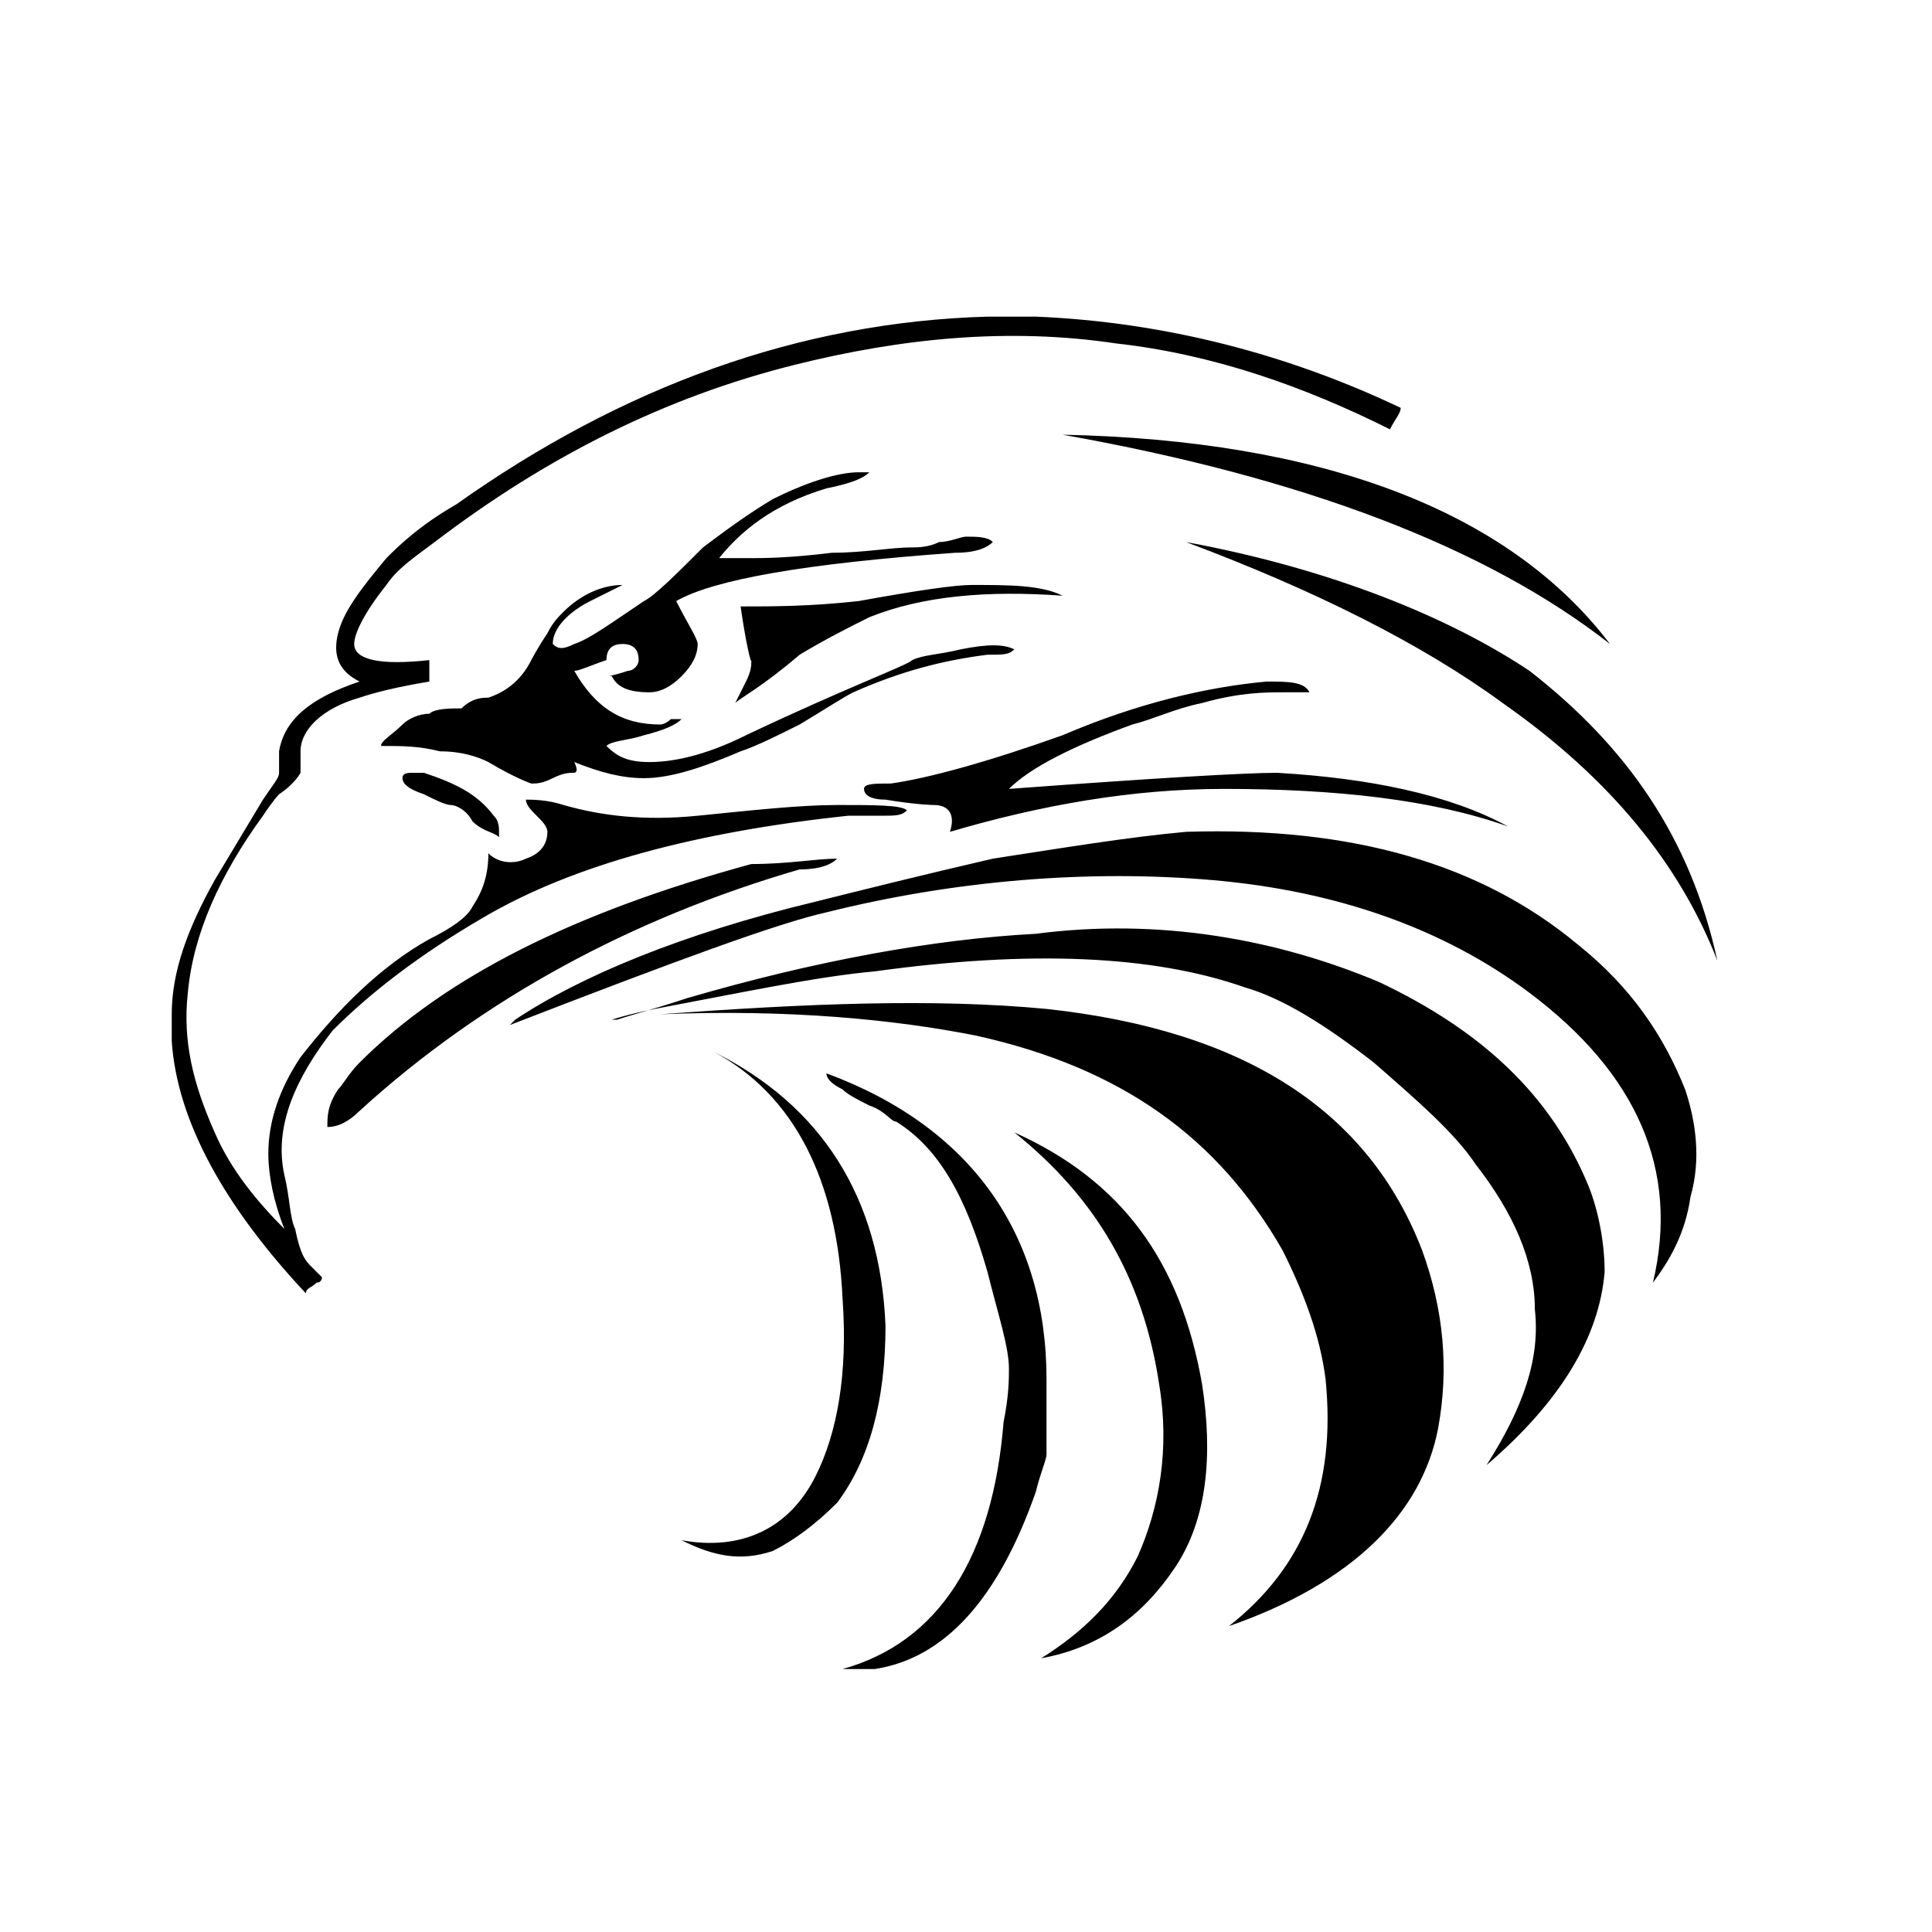 <?xml version="1.0" encoding="utf-8"?>
<!-- Generator: Adobe Illustrator 21.1.0, SVG Export Plug-In . SVG Version: 6.00 Build 0)  -->
<svg version="1.1" id="Layer_1" xmlns="http://www.w3.org/2000/svg" xmlns:xlink="http://www.w3.org/1999/xlink" x="0px" y="0px"
	 viewBox="0 0 36 36" style="enable-background:new 0 0 36 36;" xml:space="preserve">
<g>
	<path d="M5.8,23.6C5.9,23.7,6,23.8,6,23.8c0,0,0,0.1-0.1,0.1C5.8,24,5.7,24,5.7,24.1c-1.5-1.6-2.4-3.2-2.5-4.7v-0.5
		c0-0.8,0.3-1.6,0.8-2.5c0.3-0.5,0.6-1,0.9-1.5c0.2-0.3,0.3-0.4,0.3-0.5c0,0,0-0.1,0-0.2c0-0.1,0-0.2,0-0.2c0.1-0.6,0.6-1,1.5-1.3
		c-0.4-0.2-0.5-0.5-0.4-0.9c0.1-0.4,0.4-0.8,0.9-1.4c0.2-0.2,0.6-0.6,1.3-1c3.1-2.2,6.4-3.4,9.9-3.5h0.9c2.4,0.1,4.7,0.7,6.8,1.7
		c0,0.1-0.1,0.2-0.2,0.4c-1.6-0.8-3.3-1.4-5.1-1.6c-2-0.3-4-0.1-6,0.4c-2.4,0.6-4.6,1.7-6.7,3.3c-0.4,0.3-0.7,0.5-0.9,0.8
		c-0.4,0.5-0.6,0.9-0.6,1.1c0,0.3,0.5,0.4,1.4,0.3c0,0.2,0,0.3,0,0.4c-0.6,0.1-1,0.2-1.3,0.3c-0.7,0.2-1.1,0.6-1.1,1
		c0,0.1,0,0.1,0,0.2c0,0.1,0,0.2,0,0.2c0,0-0.1,0.2-0.4,0.4c0,0-0.1,0.1-0.3,0.4c-0.8,1.1-1.3,2.2-1.4,3.3c-0.1,0.9,0.1,1.7,0.5,2.6
		c0.3,0.7,0.8,1.3,1.3,1.8c-0.2-0.5-0.3-1-0.3-1.4c0-0.6,0.2-1.2,0.6-1.8c0.7-0.9,1.5-1.7,2.4-2.2c0.4-0.2,0.7-0.4,0.8-0.6
		c0.2-0.3,0.3-0.6,0.3-1c0.2,0.2,0.5,0.2,0.7,0.1c0.3-0.1,0.4-0.3,0.4-0.5c0-0.1-0.1-0.2-0.2-0.3c-0.1-0.1-0.2-0.2-0.2-0.3
		c0.1,0,0.4,0,0.7,0.1c0.7,0.2,1.5,0.3,2.5,0.2c1-0.1,1.9-0.2,2.6-0.2c0.7,0,1.2,0,1.3,0.1c-0.1,0.1-0.2,0.1-0.5,0.1
		c-0.1,0-0.2,0-0.3,0s-0.2,0-0.3,0c-2.8,0.3-5.1,0.9-6.8,1.9c-1.2,0.7-2.1,1.4-2.8,2.1c-0.7,0.9-1.1,1.8-0.9,2.7
		c0.1,0.4,0.1,0.8,0.2,1C5.6,23.4,5.7,23.5,5.8,23.6z M15.6,16c-0.1,0.1-0.3,0.2-0.7,0.2c-3.1,0.9-5.9,2.4-8.2,4.5
		c-0.2,0.2-0.4,0.3-0.6,0.3c0-0.2,0-0.4,0.2-0.7c0.1-0.1,0.2-0.3,0.4-0.5c1.6-1.6,4-2.8,7.3-3.7C14.7,16.1,15.2,16,15.6,16z
		 M10.7,14.4c-0.1,0-0.2,0-0.4,0.1s-0.3,0.1-0.4,0.1c0,0-0.3-0.1-0.8-0.4c-0.2-0.1-0.5-0.2-0.9-0.2c-0.4-0.1-0.7-0.1-1.1-0.1
		c0-0.1,0.2-0.2,0.4-0.4c0.1-0.1,0.3-0.2,0.5-0.2c0.1-0.1,0.4-0.1,0.6-0.1C8.8,13,9,13,9.1,13c0.3-0.1,0.6-0.3,0.8-0.7
		c0,0,0.1-0.2,0.3-0.5c0.1-0.2,0.2-0.3,0.3-0.4c0.3-0.3,0.7-0.5,1.1-0.5c0,0-0.2,0.1-0.6,0.3c-0.4,0.2-0.7,0.5-0.7,0.8
		c0.1,0.1,0.2,0.1,0.4,0c0.3-0.1,0.7-0.4,1.3-0.8c0.2-0.1,0.6-0.5,1.1-1c0.4-0.3,0.8-0.6,1.3-0.9C15,9,15.6,8.8,16,8.8
		c0.1,0,0.2,0,0.2,0c-0.1,0.1-0.3,0.2-0.8,0.3c-1,0.3-1.6,0.8-2,1.3c0.1,0,0.2,0,0.6,0c0.2,0,0.7,0,1.5-0.1c0.6,0,1.1-0.1,1.5-0.1
		c0.1,0,0.3,0,0.5-0.1c0.2,0,0.4-0.1,0.5-0.1c0.2,0,0.4,0,0.5,0.1c-0.1,0.1-0.3,0.2-0.7,0.2c-2.8,0.2-4.5,0.5-5.2,0.9
		c0.2,0.4,0.4,0.7,0.4,0.8c0,0.2-0.1,0.4-0.3,0.6c-0.2,0.2-0.4,0.3-0.6,0.3c-0.4,0-0.6-0.1-0.7-0.3c-0.1,0,0,0,0.3-0.1
		c0.1,0,0.2-0.1,0.2-0.2c0-0.2-0.1-0.3-0.3-0.3s-0.3,0.1-0.3,0.3c-0.3,0.1-0.5,0.2-0.6,0.2c0.4,0.7,0.9,1,1.6,1c0,0,0.1,0,0.2-0.1
		c0.1,0,0.1,0,0.2,0c-0.1,0.1-0.3,0.2-0.7,0.3c-0.3,0.1-0.6,0.1-0.7,0.2c0.2,0.2,0.4,0.3,0.8,0.3c0.4,0,1-0.1,1.8-0.5
		c1.9-0.9,3-1.3,3.1-1.4c0.2-0.1,0.5-0.1,0.9-0.2c0.5-0.1,0.8-0.1,1,0c-0.1,0.1-0.2,0.1-0.5,0.1c-0.8,0.1-1.6,0.3-2.5,0.7
		c-0.2,0.1-0.5,0.3-1,0.6c-0.4,0.2-0.8,0.4-1.1,0.5c-0.7,0.3-1.3,0.5-1.8,0.5c-0.4,0-0.8-0.1-1.3-0.3C10.8,14.4,10.7,14.4,10.7,14.4
		z M7.9,14.4c0.6,0.2,1,0.4,1.3,0.8c0.1,0.1,0.1,0.2,0.1,0.4c-0.1-0.1-0.3-0.1-0.5-0.3C8.7,15.1,8.5,15,8.4,15
		c-0.1,0-0.3-0.1-0.5-0.2c-0.3-0.1-0.4-0.2-0.4-0.3c0-0.1,0.1-0.1,0.2-0.1C7.7,14.4,7.8,14.4,7.9,14.4z M29.4,17.6
		c1,0.8,1.6,1.7,2,2.7c0.2,0.6,0.3,1.3,0.1,2c-0.1,0.7-0.4,1.2-0.7,1.6c0.5-2.1-0.3-3.9-2.3-5.4c-1.6-1.2-3.6-1.9-5.9-2.1
		c-2.3-0.2-4.8,0-7.2,0.6c-0.9,0.2-2.8,0.9-5.9,2.1c0,0,0,0,0.1-0.1c1.2-0.8,3.1-1.6,5.6-2.2c0.8-0.2,2-0.5,3.3-0.8
		c1.3-0.2,2.5-0.4,3.6-0.5C25.2,15.4,27.6,16.1,29.4,17.6z M25.7,18.3c1.9,0.9,3.2,2.1,3.9,3.8c0.2,0.5,0.3,1.1,0.3,1.6
		c-0.1,1.2-0.8,2.4-2.2,3.6c0.7-1.1,1-2,0.9-2.9c0-0.9-0.4-1.8-1.1-2.7c-0.4-0.6-1.1-1.2-1.9-1.9c-0.9-0.7-1.7-1.2-2.4-1.4
		c-1.7-0.6-4-0.7-6.9-0.3c-1.1,0.1-2.5,0.4-4.1,0.7c-0.5,0.1-0.8,0.2-0.8,0.2s0,0,0.1,0c0.3-0.1,0.7-0.2,1.3-0.4
		c2.4-0.7,4.6-1.1,6.5-1.2C21.6,17.1,23.8,17.5,25.7,18.3z M19.5,18.8c3.7,0.4,6,1.9,7,4.5c0.4,1.1,0.5,2.2,0.3,3.3
		c-0.3,1.6-1.6,2.9-3.9,3.7c1.4-1.1,2-2.6,1.8-4.6c-0.1-0.8-0.4-1.6-0.8-2.4c-1.2-2.1-3-3.4-5.7-4c-1.5-0.3-3.5-0.5-5.9-0.4
		C15,18.7,17.4,18.6,19.5,18.8z M16.5,24.7c0,1.4-0.3,2.5-0.9,3.3c-0.4,0.4-0.8,0.7-1.2,0.9c-0.6,0.2-1.1,0.1-1.7-0.2
		c1.1,0.2,2-0.2,2.5-1.2c0.4-0.8,0.6-1.9,0.5-3.3c-0.1-2.2-0.9-3.8-2.4-4.6C15.3,20.6,16.4,22.3,16.5,24.7z M13.7,13.1
		c0,0,0.1-0.2,0.2-0.4c0.1-0.2,0.1-0.3,0.1-0.4c0,0.1-0.1-0.3-0.2-1c0.6,0,1.3,0,2.2-0.1c1.1-0.2,1.8-0.3,2.1-0.3
		c0.7,0,1.3,0,1.7,0.2c-1.4-0.1-2.6,0-3.6,0.4c-0.4,0.2-0.8,0.4-1.3,0.7C14.2,12.8,13.8,13,13.7,13.1z M19.5,25.7c0,0.7,0,1.1,0,1.4
		c0,0.1-0.1,0.3-0.2,0.7c-0.7,2-1.7,3.1-3,3.3h-0.6c1.8-0.5,2.8-2.1,3-4.6c0.1-0.5,0.1-0.8,0.1-1c0-0.4-0.2-1-0.4-1.8
		c-0.4-1.4-0.9-2.3-1.7-2.8c-0.1,0-0.2-0.2-0.5-0.3c-0.2-0.1-0.4-0.2-0.5-0.3c-0.2-0.1-0.3-0.2-0.3-0.3C18.1,21,19.5,23,19.5,25.7z
		 M22.8,14.7c-1.7,0-3.4,0.3-5.1,0.8c0.1-0.3,0-0.5-0.3-0.5c0,0-0.3,0-0.9-0.1c-0.3,0-0.4-0.1-0.4-0.2c0-0.1,0.2-0.1,0.5-0.1
		c0.7-0.1,1.8-0.4,3.2-0.9c1.4-0.6,2.7-0.9,3.8-1c0.4,0,0.7,0,0.8,0.2c0,0-0.2,0-0.5,0c-0.3,0-0.8,0-1.5,0.2
		c-0.5,0.1-0.9,0.3-1.3,0.4c-1.1,0.4-1.9,0.8-2.3,1.2c2.7-0.2,4.4-0.3,5-0.3c1.7,0.1,3.2,0.4,4.3,1C26.7,14.9,24.9,14.7,22.8,14.7z
		 M18.9,21.1c2,0.9,3.1,2.4,3.5,4.7c0.2,1.3,0.1,2.5-0.5,3.4c-0.6,0.9-1.4,1.5-2.5,1.7c0.8-0.5,1.4-1.1,1.8-1.9
		c0.4-0.9,0.6-2,0.4-3.2C21.3,23.8,20.4,22.3,18.9,21.1z M30,12c-2.3-1.8-5.7-3.1-10.2-3.9C24.6,8.2,28.1,9.5,30,12z M32,17.9
		c-0.7-1.8-2-3.4-4-4.8c-1.5-1.1-3.5-2.1-5.9-3c0,0,0,0,0,0c2.7,0.5,4.9,1.4,6.4,2.4C30.3,13.9,31.5,15.6,32,17.9z M22.9,30.4
		C22.9,30.4,22.9,30.4,22.9,30.4C22.9,30.4,22.9,30.4,22.9,30.4C22.9,30.4,22.9,30.4,22.9,30.4z"/>
</g>
</svg>
